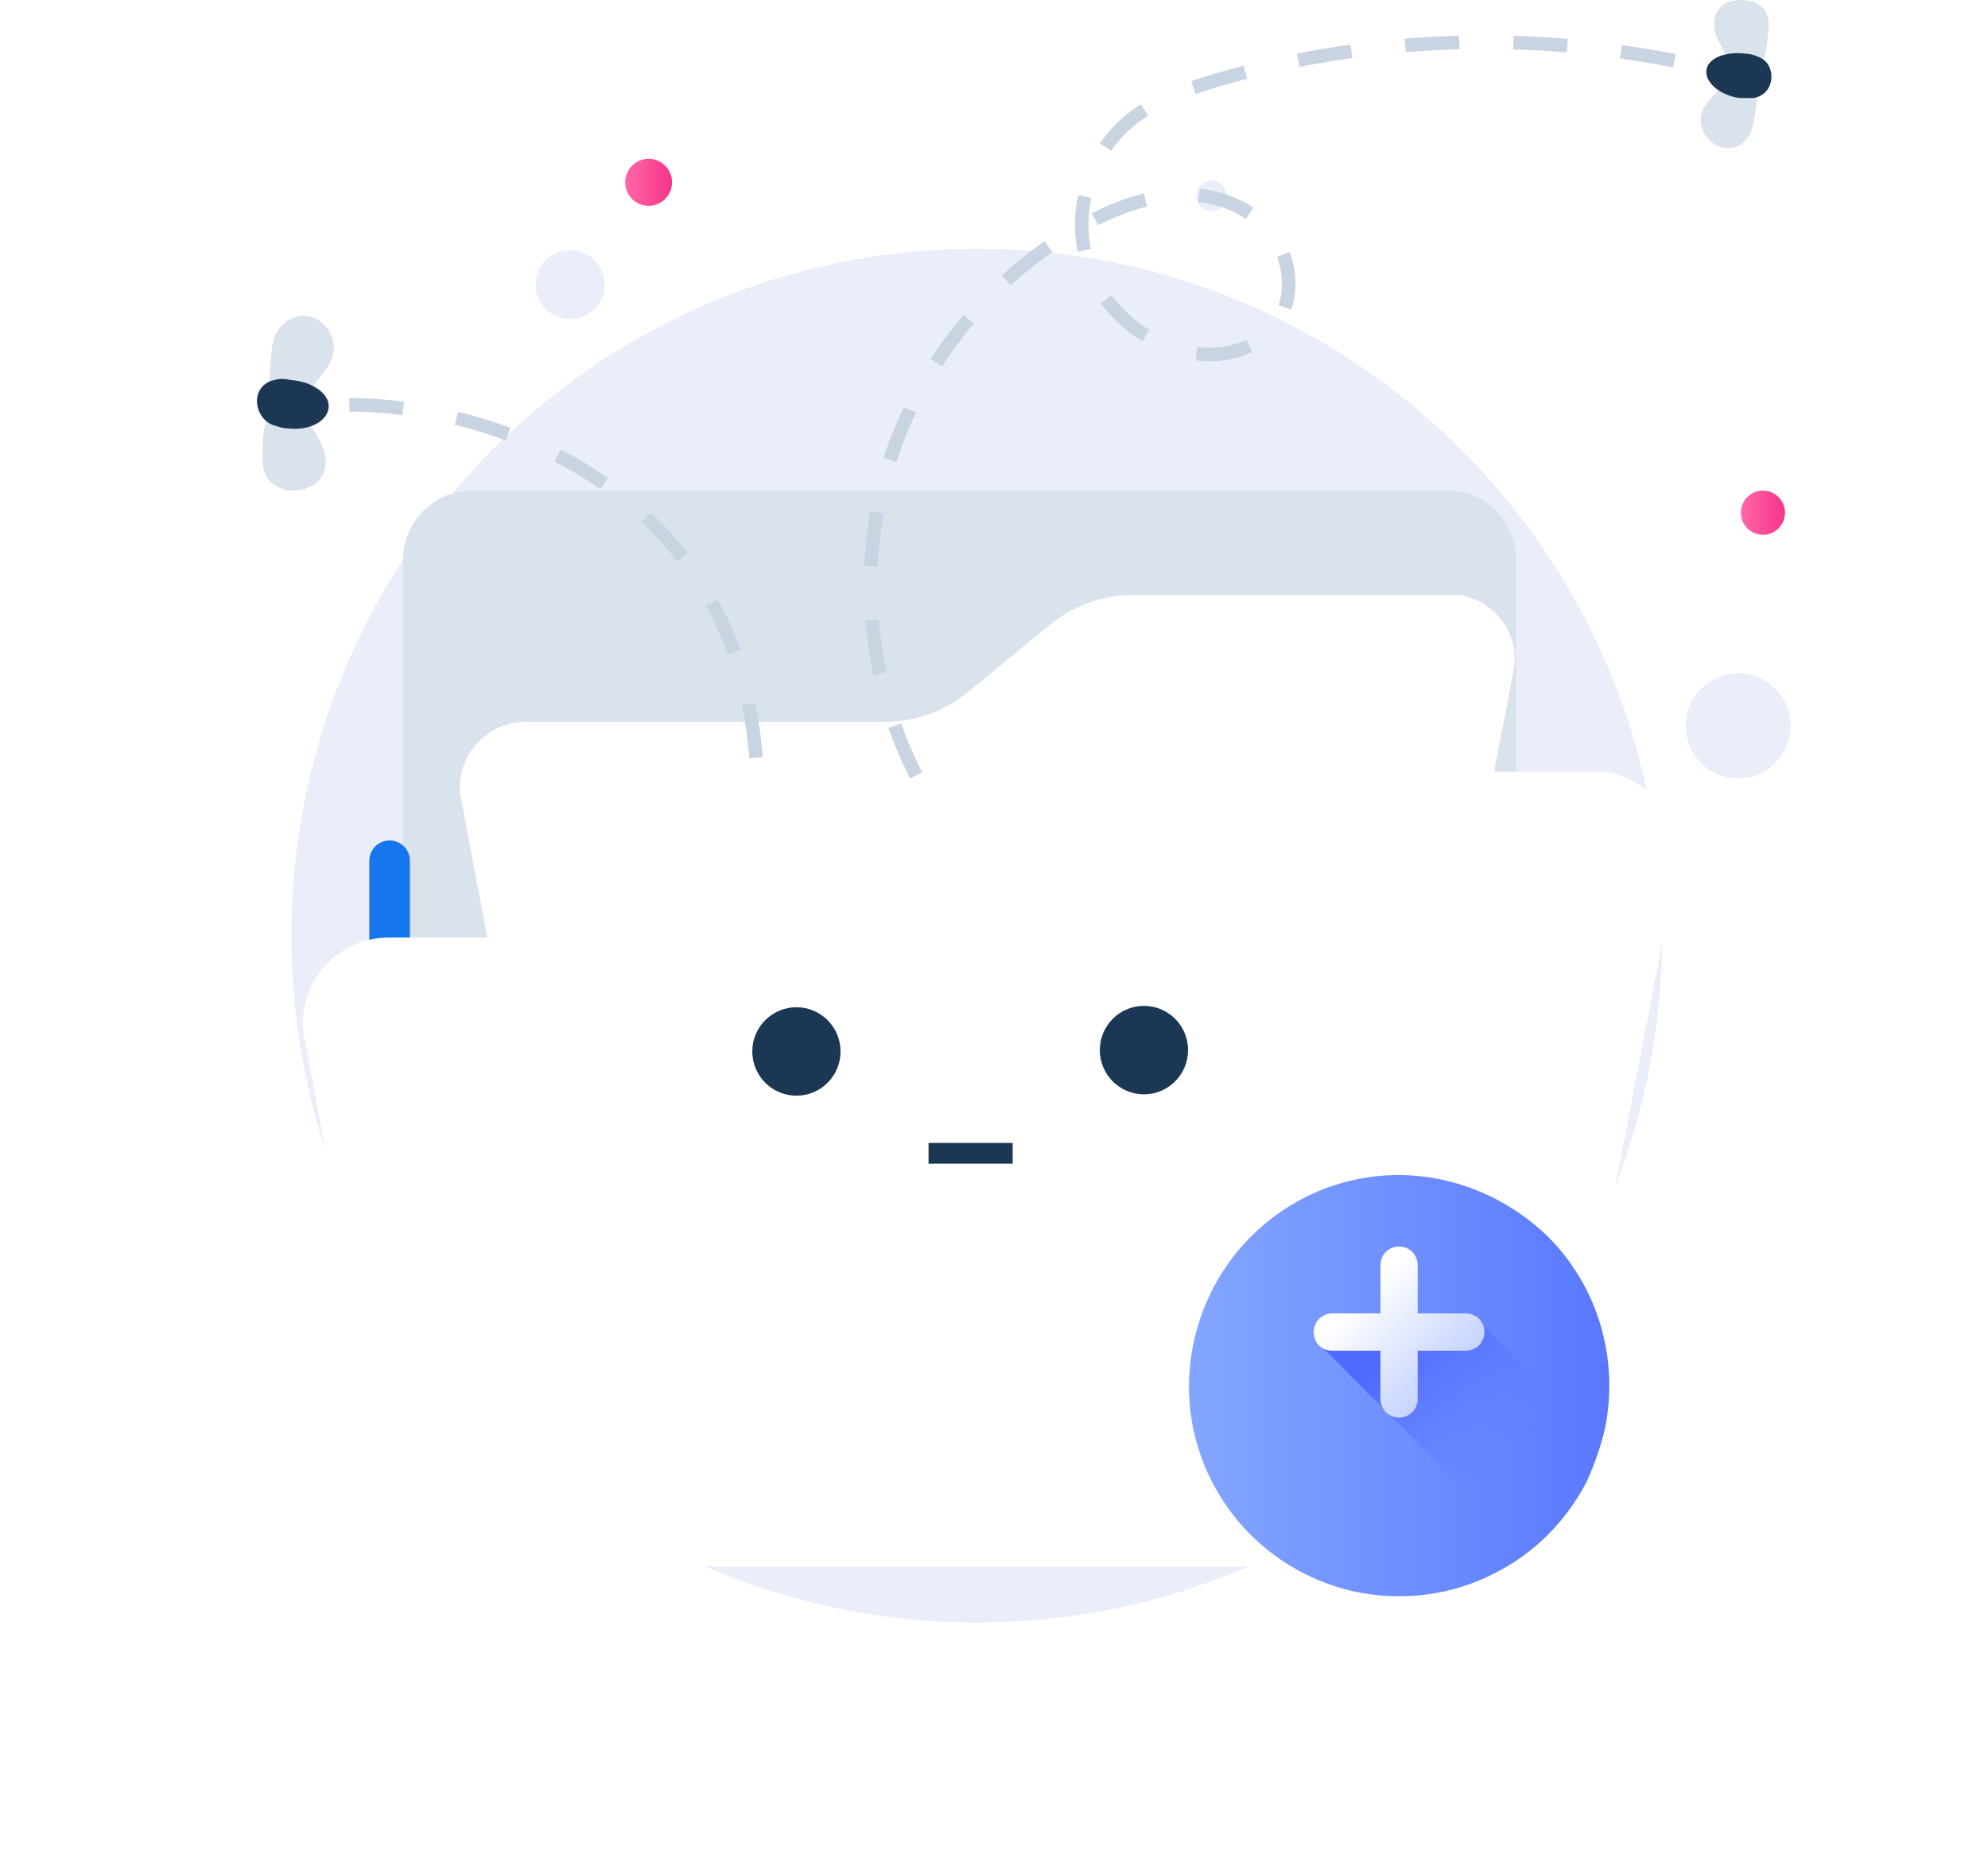 <svg width="147" height="138" viewBox="0 0 147 138" fill="none" xmlns="http://www.w3.org/2000/svg">
<path d="M72.23 120C100.22 120 122.911 97.254 122.911 69.195C122.911 41.137 100.22 18.391 72.23 18.391C44.24 18.391 21.549 41.137 21.549 69.195C21.549 97.254 44.24 120 72.23 120Z" fill="#EAEEF9"/>
<path d="M34.907 36.281H107.003C109.858 36.281 112.102 38.53 112.102 41.392V87.086C112.102 89.948 109.858 92.197 107.003 92.197H34.907C32.052 92.197 29.809 89.948 29.809 87.086V41.392C29.809 38.53 32.154 36.281 34.907 36.281Z" fill="#DAE2EB"/>
<path d="M131.139 56.552C132.719 55.105 132.83 52.648 131.386 51.064C129.942 49.48 127.491 49.37 125.911 50.817C124.331 52.264 124.221 54.721 125.665 56.305C127.109 57.889 129.56 57.999 131.139 56.552Z" fill="#EAEEF9"/>
<path d="M42.944 23.473C44.283 23.037 45.015 21.595 44.58 20.253C44.145 18.911 42.707 18.176 41.368 18.612C40.029 19.049 39.296 20.49 39.731 21.833C40.167 23.175 41.605 23.909 42.944 23.473Z" fill="#EAEEF9"/>
<path d="M47.96 15.222C48.917 15.222 49.694 14.444 49.694 13.484C49.694 12.524 48.917 11.746 47.96 11.746C47.003 11.746 46.227 12.524 46.227 13.484C46.227 14.444 47.003 15.222 47.96 15.222Z" fill="url(#paint0_linear_5467_46075)"/>
<path d="M130.356 39.552C131.257 39.552 131.988 38.82 131.988 37.917C131.988 37.014 131.257 36.281 130.356 36.281C129.455 36.281 128.725 37.014 128.725 37.917C128.725 38.82 129.455 39.552 130.356 39.552Z" fill="url(#paint1_linear_5467_46075)"/>
<path d="M90.34 15.312C90.797 14.893 90.829 14.181 90.411 13.723C89.993 13.265 89.283 13.233 88.826 13.652C88.369 14.07 88.337 14.782 88.755 15.24C89.173 15.699 89.882 15.731 90.34 15.312Z" fill="#EAEEF9"/>
<path d="M113.549 65.598V88.087C113.549 90.95 111.204 93.403 108.246 93.403H34.111C31.256 93.403 28.809 91.052 28.809 88.087V63.656" stroke="#1676EE" stroke-width="3" stroke-linecap="round" stroke-linejoin="round"/>
<g filter="url(#filter0_d_5467_46075)">
<path d="M107.153 53H83.838C81.569 53 79.378 53.783 77.657 55.191L71.554 60.2C69.833 61.609 67.643 62.391 65.374 62.391H38.851C36.191 62.391 34 64.583 34 67.244C34 67.478 34 67.713 34.078 67.948L38.929 93.774C39.32 96.2 41.354 98 43.78 98H100.268C102.693 98 104.727 96.278 105.119 93.852L111.926 58.557C112.395 55.896 110.595 53.47 107.935 53C107.701 53 107.388 53 107.153 53Z" fill="white"/>
</g>
<g filter="url(#filter1_d_5467_46075)">
<path d="M117.729 46.074H87.34C84.383 46.074 81.528 47.097 79.284 48.937L71.33 55.479C69.087 57.319 66.232 58.341 63.275 58.341H28.705C25.238 58.341 22.383 61.203 22.383 64.679C22.383 64.986 22.383 65.292 22.485 65.599L28.807 99.332C29.317 102.501 31.968 104.852 35.13 104.852H108.755C111.916 104.852 114.567 102.604 115.077 99.435L123.949 53.332C124.561 49.857 122.216 46.688 118.748 46.074C118.442 46.074 118.035 46.074 117.729 46.074Z" fill="white"/>
</g>
<path d="M58.89 81.034C60.692 81.034 62.153 79.57 62.153 77.763C62.153 75.956 60.692 74.492 58.89 74.492C57.088 74.492 55.627 75.956 55.627 77.763C55.627 79.57 57.088 81.034 58.89 81.034Z" fill="#1C3754"/>
<path d="M84.587 80.933C86.389 80.933 87.85 79.469 87.85 77.662C87.85 75.855 86.389 74.391 84.587 74.391C82.785 74.391 81.324 75.855 81.324 77.662C81.324 79.469 82.785 80.933 84.587 80.933Z" fill="#1C3754"/>
<g filter="url(#filter2_d_5467_46075)">
<path d="M118.676 101.687C118.352 103.066 117.866 104.445 117.3 105.662C115.763 108.581 113.417 110.933 110.504 112.393C107.51 113.934 103.95 114.502 100.31 113.772C91.895 111.988 86.475 103.796 88.254 95.361C90.034 86.926 98.206 81.492 106.62 83.277C109.614 83.926 112.284 85.385 114.468 87.494C118.19 91.225 119.727 96.578 118.676 101.687Z" fill="url(#paint2_linear_5467_46075)"/>
</g>
<path d="M117.29 105.651C115.753 108.571 113.406 110.923 110.494 112.383L97.387 99.244L99.814 98.27L104.264 98.027H109.685L117.29 105.651Z" fill="url(#paint3_linear_5467_46075)"/>
<path d="M108.389 97.135H104.829V93.566C104.829 92.837 104.262 92.188 103.453 92.188C102.725 92.188 102.078 92.755 102.078 93.566V97.135H98.518C97.79 97.135 97.143 97.703 97.143 98.514C97.143 99.325 97.709 99.892 98.518 99.892H102.078V103.461C102.078 104.191 102.644 104.84 103.453 104.84C104.182 104.84 104.829 104.272 104.829 103.461V99.892H108.389C109.117 99.892 109.764 99.325 109.764 98.514C109.764 97.703 109.117 97.135 108.389 97.135Z" fill="url(#paint4_linear_5467_46075)"/>
<path d="M67.743 57.339C64.174 50.388 63.358 41.904 65.704 34.339C68.049 26.774 73.454 20.232 80.286 16.552C82.427 15.428 84.773 14.508 87.22 14.405C89.668 14.303 92.217 15.121 93.849 17.063C95.48 18.903 95.786 21.868 94.46 23.912C93.033 25.855 90.279 26.57 87.934 26.059C84.263 25.343 81.204 22.481 80.286 19.006C79.368 15.53 80.592 11.441 83.345 9.09C85.181 7.454 87.628 6.637 89.974 5.921C101.191 2.65 113.326 2.241 124.747 4.694" stroke="#C9D4E2" stroke-miterlimit="10" stroke-dasharray="4 4"/>
<path d="M74.881 84.527H68.66V86.061H74.881V84.527Z" fill="#1C3754"/>
<path d="M130.765 2.035C130.663 3.568 130.561 4.897 129.439 5.204C128.317 5.51 127.807 4.488 127.093 3.057C126.38 1.728 126.788 0.399 128.011 0.092C129.235 -0.214 130.968 0.195 130.765 2.035Z" fill="#DAE2EB"/>
<path d="M129.643 9.189C129.949 7.349 130.255 6.429 129.235 5.918C128.114 5.406 127.4 6.326 126.278 7.553C125.258 8.678 125.87 10.211 126.89 10.722C128.012 11.335 129.337 10.722 129.643 9.189Z" fill="#DAE2EB"/>
<path d="M130.969 5.921C130.867 6.636 130.357 7.147 129.643 7.249C129.338 7.249 129.032 7.249 128.624 7.249C127.196 7.045 126.074 6.125 126.176 5.205C126.278 4.285 127.604 3.774 129.134 3.978C129.44 3.978 129.745 4.081 129.949 4.183C130.663 4.387 131.071 5.103 130.969 5.921C130.969 5.818 130.969 5.921 130.969 5.921Z" fill="#1C3754"/>
<path d="M19.41 34.029C19.41 32.291 19.41 30.656 20.634 30.145C21.959 29.634 22.673 30.86 23.591 32.496C24.509 34.029 24.101 35.562 22.775 36.074C21.654 36.585 19.41 36.278 19.41 34.029Z" fill="#DAE2EB"/>
<path d="M20.122 25.647C19.918 27.793 19.612 28.918 20.938 29.429C22.264 29.94 22.978 28.816 24.201 27.18C25.221 25.749 24.507 24.011 23.181 23.5C21.856 22.989 20.326 23.909 20.122 25.647Z" fill="#DAE2EB"/>
<path d="M19 29.633C19 28.816 19.612 28.202 20.326 28.1C20.632 27.998 21.04 27.998 21.447 28.1C23.079 28.202 24.405 29.122 24.303 30.145C24.201 31.167 22.875 31.882 21.243 31.678C20.938 31.678 20.632 31.576 20.326 31.474C19.51 31.269 19 30.451 19 29.633Z" fill="#1C3754"/>
<path d="M25.832 29.941C36.335 29.941 55.711 36.075 56.016 58.462" stroke="#C9D4E2" stroke-miterlimit="10" stroke-dasharray="4 4"/>
<defs>
<filter id="filter0_d_5467_46075" x="24" y="34" width="98" height="65" filterUnits="userSpaceOnUse" color-interpolation-filters="sRGB">
<feFlood flood-opacity="0" result="BackgroundImageFix"/>
<feColorMatrix in="SourceAlpha" type="matrix" values="0 0 0 0 0 0 0 0 0 0 0 0 0 0 0 0 0 0 127 0" result="hardAlpha"/>
<feOffset dy="-9"/>
<feGaussianBlur stdDeviation="5"/>
<feColorMatrix type="matrix" values="0 0 0 0 0.398 0 0 0 0 0.477 0 0 0 0 0.575 0 0 0 0.13 0"/>
<feBlend mode="normal" in2="BackgroundImageFix" result="effect1_dropShadow_5467_46075"/>
<feBlend mode="normal" in="SourceGraphic" in2="effect1_dropShadow_5467_46075" result="shape"/>
</filter>
<filter id="filter1_d_5467_46075" x="0.383" y="35.074" width="145.664" height="102.777" filterUnits="userSpaceOnUse" color-interpolation-filters="sRGB">
<feFlood flood-opacity="0" result="BackgroundImageFix"/>
<feColorMatrix in="SourceAlpha" type="matrix" values="0 0 0 0 0 0 0 0 0 0 0 0 0 0 0 0 0 0 127 0" result="hardAlpha"/>
<feOffset dy="11"/>
<feGaussianBlur stdDeviation="11"/>
<feColorMatrix type="matrix" values="0 0 0 0 0.398 0 0 0 0 0.477 0 0 0 0 0.575 0 0 0 0.18 0"/>
<feBlend mode="normal" in2="BackgroundImageFix" result="effect1_dropShadow_5467_46075"/>
<feBlend mode="normal" in="SourceGraphic" in2="effect1_dropShadow_5467_46075" result="shape"/>
</filter>
<filter id="filter2_d_5467_46075" x="81.569" y="80.557" width="43.779" height="43.843" filterUnits="userSpaceOnUse" color-interpolation-filters="sRGB">
<feFlood flood-opacity="0" result="BackgroundImageFix"/>
<feColorMatrix in="SourceAlpha" type="matrix" values="0 0 0 0 0 0 0 0 0 0 0 0 0 0 0 0 0 0 127 0" result="hardAlpha"/>
<feOffset dy="3.967"/>
<feGaussianBlur stdDeviation="3.174"/>
<feColorMatrix type="matrix" values="0 0 0 0 0.113 0 0 0 0 0.296 0 0 0 0 1 0 0 0 0.22 0"/>
<feBlend mode="normal" in2="BackgroundImageFix" result="effect1_dropShadow_5467_46075"/>
<feBlend mode="normal" in="SourceGraphic" in2="effect1_dropShadow_5467_46075" result="shape"/>
</filter>
<linearGradient id="paint0_linear_5467_46075" x1="46.279" y1="13.441" x2="49.65" y2="13.441" gradientUnits="userSpaceOnUse">
<stop stop-color="#FF66A9"/>
<stop offset="1" stop-color="#F53689"/>
</linearGradient>
<linearGradient id="paint1_linear_5467_46075" x1="128.781" y1="37.958" x2="131.947" y2="37.958" gradientUnits="userSpaceOnUse">
<stop stop-color="#FF66A9"/>
<stop offset="1" stop-color="#F53689"/>
</linearGradient>
<linearGradient id="paint2_linear_5467_46075" x1="87.925" y1="98.528" x2="119.015" y2="98.528" gradientUnits="userSpaceOnUse">
<stop stop-color="#83A6FF"/>
<stop offset="1" stop-color="#5A78FF"/>
</linearGradient>
<linearGradient id="paint3_linear_5467_46075" x1="103.899" y1="99.015" x2="112.343" y2="107.438" gradientUnits="userSpaceOnUse">
<stop stop-color="#4F6AFF"/>
<stop offset="1" stop-color="#657EFF" stop-opacity="0"/>
</linearGradient>
<linearGradient id="paint4_linear_5467_46075" x1="107.369" y1="102.435" x2="100.696" y2="95.779" gradientUnits="userSpaceOnUse">
<stop offset="0.011" stop-color="#C2D1FF"/>
<stop offset="1" stop-color="white"/>
</linearGradient>
</defs>
</svg>
